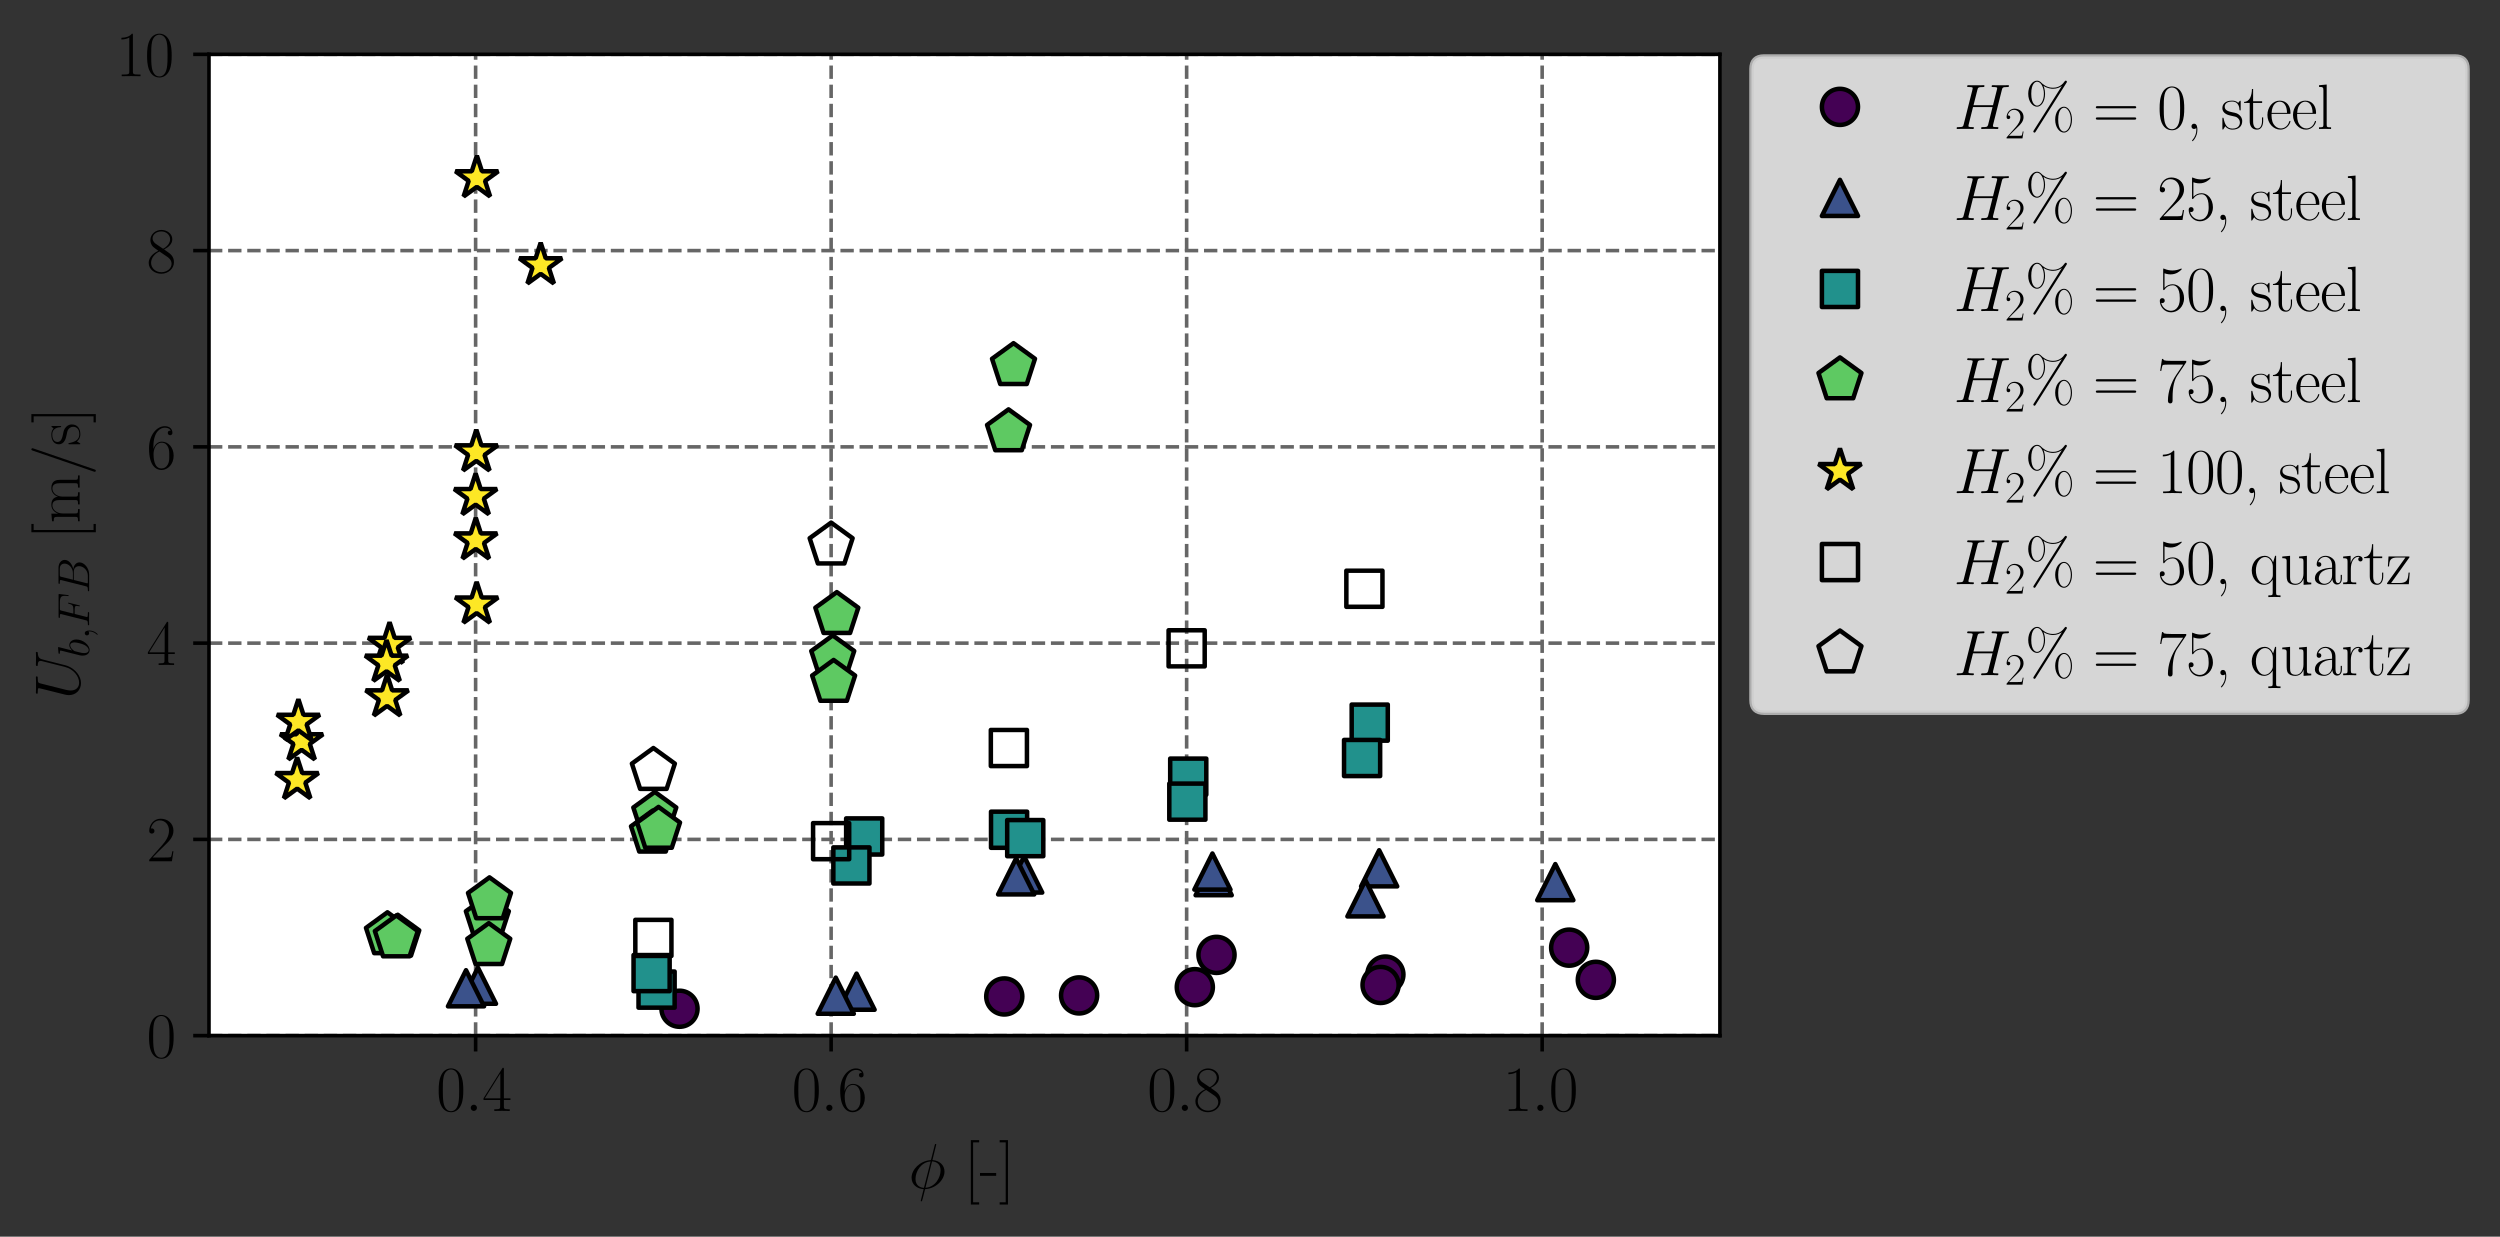 <?xml version="1.0" encoding="utf-8" standalone="no"?>
<!DOCTYPE svg PUBLIC "-//W3C//DTD SVG 1.1//EN"
  "http://www.w3.org/Graphics/SVG/1.1/DTD/svg11.dtd">
<svg xmlns:xlink="http://www.w3.org/1999/xlink" width="553.965pt" height="274.029pt" viewBox="0 0 553.965 274.029" xmlns="http://www.w3.org/2000/svg" version="1.1">
 <rect x="0" y="0" width="553.965" height="274.029" fill="#333333" stroke="none"/>
 <defs>
  <style type="text/css">*{stroke-linejoin: round; stroke-linecap: butt}</style>
 </defs>
 <g id="figure_1">
  <g id="patch_1">
   <path d="M 0 274.029 
L 553.965 274.029 
L 553.965 0 
L 0 0 
L 0 274.029 
z
" style="fill: none"/>
  </g>
  <g id="axes_1">
   <g id="patch_2">
    <path d="M 46.308 229.483 
L 381.108 229.483 
L 381.108 12.043 
L 46.308 12.043 
z
" style="fill: #ffffff"/>
   </g>
   <g id="matplotlib.axis_1">
    <g id="xtick_1">
     <g id="line2d_1">
      <path d="M 105.391 229.483 
L 105.391 12.043 
" clip-path="url(#p65e8239f2e)" style="fill: none; stroke-dasharray: 2.96,1.28; stroke-dashoffset: 0; stroke: #666666; stroke-width: 0.8"/>
     </g>
     <g id="line2d_2">
      <defs>
       <path id="ma318c1c640" d="M 0 0 
L 0 3.5 
" style="stroke: #000000; stroke-width: 0.8"/>
      </defs>
      <g>
       <use xlink:href="#ma318c1c640" x="105.391" y="229.483" style="stroke: #000000; stroke-width: 0.8"/>
      </g>
     </g>
     <g id="text_1">
      <!-- $\mathdefault{0.4}$ -->
      <g transform="translate(96.665 246.169)scale(0.14 -0.14)">
       <defs>
        <path id="CMR17-30" d="M 2688 2038 
C 2688 2430 2682 3099 2413 3613 
C 2176 4063 1798 4224 1466 4224 
C 1158 4224 768 4082 525 3620 
C 269 3137 243 2539 243 2038 
C 243 1671 250 1112 448 623 
C 723 -39 1216 -128 1466 -128 
C 1760 -128 2208 -7 2470 604 
C 2662 1048 2688 1568 2688 2038 
z
M 1466 -26 
C 1056 -26 813 328 723 816 
C 653 1196 653 1749 653 2109 
C 653 2604 653 3015 736 3407 
C 858 3954 1216 4121 1466 4121 
C 1728 4121 2067 3947 2189 3420 
C 2272 3054 2278 2623 2278 2109 
C 2278 1691 2278 1176 2202 797 
C 2067 96 1690 -26 1466 -26 
z
" transform="scale(0.016)"/>
        <path id="CMMI12-3a" d="M 1178 307 
C 1178 492 1024 620 870 620 
C 685 620 557 467 557 313 
C 557 128 710 0 864 0 
C 1050 0 1178 153 1178 307 
z
" transform="scale(0.016)"/>
        <path id="CMR17-34" d="M 2150 4147 
C 2150 4281 2144 4288 2029 4288 
L 128 1254 
L 128 1088 
L 1779 1088 
L 1779 460 
C 1779 230 1766 166 1318 166 
L 1197 166 
L 1197 0 
C 1402 12 1747 12 1965 12 
C 2182 12 2528 12 2733 0 
L 2733 166 
L 2611 166 
C 2163 166 2150 230 2150 460 
L 2150 1088 
L 2803 1088 
L 2803 1254 
L 2150 1254 
L 2150 4147 
z
M 1798 3723 
L 1798 1254 
L 256 1254 
L 1798 3723 
z
" transform="scale(0.016)"/>
       </defs>
       <use xlink:href="#CMR17-30" transform="scale(0.996)"/>
       <use xlink:href="#CMMI12-3a" transform="translate(45.69 0)scale(0.996)"/>
       <use xlink:href="#CMR17-34" transform="translate(72.788 0)scale(0.996)"/>
      </g>
     </g>
    </g>
    <g id="xtick_2">
     <g id="line2d_3">
      <path d="M 184.167 229.483 
L 184.167 12.043 
" clip-path="url(#p65e8239f2e)" style="fill: none; stroke-dasharray: 2.96,1.28; stroke-dashoffset: 0; stroke: #666666; stroke-width: 0.8"/>
     </g>
     <g id="line2d_4">
      <g>
       <use xlink:href="#ma318c1c640" x="184.167" y="229.483" style="stroke: #000000; stroke-width: 0.8"/>
      </g>
     </g>
     <g id="text_2">
      <!-- $\mathdefault{0.6}$ -->
      <g transform="translate(175.442 246.169)scale(0.14 -0.14)">
       <defs>
        <path id="CMR17-36" d="M 678 2198 
C 678 3712 1395 4076 1811 4076 
C 1946 4076 2272 4049 2400 3782 
C 2298 3782 2106 3782 2106 3558 
C 2106 3385 2246 3328 2336 3328 
C 2394 3328 2566 3353 2566 3571 
C 2566 3987 2246 4224 1805 4224 
C 1043 4224 243 3411 243 2011 
C 243 257 966 -128 1478 -128 
C 2099 -128 2688 431 2688 1295 
C 2688 2101 2170 2688 1517 2688 
C 1126 2688 838 2430 678 1979 
L 678 2198 
z
M 1478 25 
C 691 25 691 1212 691 1450 
C 691 1914 909 2585 1504 2585 
C 1613 2585 1926 2585 2138 2140 
C 2253 1889 2253 1624 2253 1302 
C 2253 954 2253 696 2118 438 
C 1978 173 1773 25 1478 25 
z
" transform="scale(0.016)"/>
       </defs>
       <use xlink:href="#CMR17-30" transform="scale(0.996)"/>
       <use xlink:href="#CMMI12-3a" transform="translate(45.69 0)scale(0.996)"/>
       <use xlink:href="#CMR17-36" transform="translate(72.788 0)scale(0.996)"/>
      </g>
     </g>
    </g>
    <g id="xtick_3">
     <g id="line2d_5">
      <path d="M 262.944 229.483 
L 262.944 12.043 
" clip-path="url(#p65e8239f2e)" style="fill: none; stroke-dasharray: 2.96,1.28; stroke-dashoffset: 0; stroke: #666666; stroke-width: 0.8"/>
     </g>
     <g id="line2d_6">
      <g>
       <use xlink:href="#ma318c1c640" x="262.944" y="229.483" style="stroke: #000000; stroke-width: 0.8"/>
      </g>
     </g>
     <g id="text_3">
      <!-- $\mathdefault{0.8}$ -->
      <g transform="translate(254.218 246.169)scale(0.14 -0.14)">
       <defs>
        <path id="CMR17-38" d="M 1741 2289 
C 2144 2494 2554 2803 2554 3298 
C 2554 3884 1990 4224 1472 4224 
C 890 4224 378 3800 378 3215 
C 378 3054 416 2777 666 2533 
C 730 2469 998 2276 1171 2154 
C 883 2006 211 1652 211 945 
C 211 282 838 -128 1459 -128 
C 2144 -128 2720 366 2720 1022 
C 2720 1607 2330 1877 2074 2051 
L 1741 2289 
z
M 902 2855 
C 851 2887 595 3086 595 3388 
C 595 3781 998 4076 1459 4076 
C 1965 4076 2336 3716 2336 3298 
C 2336 2700 1670 2359 1638 2359 
C 1632 2359 1626 2359 1574 2398 
L 902 2855 
z
M 2080 1536 
C 2176 1466 2483 1253 2483 861 
C 2483 385 2010 25 1472 25 
C 890 25 448 443 448 951 
C 448 1459 838 1884 1280 2083 
L 2080 1536 
z
" transform="scale(0.016)"/>
       </defs>
       <use xlink:href="#CMR17-30" transform="scale(0.996)"/>
       <use xlink:href="#CMMI12-3a" transform="translate(45.69 0)scale(0.996)"/>
       <use xlink:href="#CMR17-38" transform="translate(72.788 0)scale(0.996)"/>
      </g>
     </g>
    </g>
    <g id="xtick_4">
     <g id="line2d_7">
      <path d="M 341.72 229.483 
L 341.72 12.043 
" clip-path="url(#p65e8239f2e)" style="fill: none; stroke-dasharray: 2.96,1.28; stroke-dashoffset: 0; stroke: #666666; stroke-width: 0.8"/>
     </g>
     <g id="line2d_8">
      <g>
       <use xlink:href="#ma318c1c640" x="341.72" y="229.483" style="stroke: #000000; stroke-width: 0.8"/>
      </g>
     </g>
     <g id="text_4">
      <!-- $\mathdefault{1.0}$ -->
      <g transform="translate(332.995 246.169)scale(0.14 -0.14)">
       <defs>
        <path id="CMR17-31" d="M 1702 4083 
C 1702 4217 1696 4224 1606 4224 
C 1357 3927 979 3833 621 3820 
C 602 3820 570 3820 563 3808 
C 557 3795 557 3782 557 3648 
C 755 3648 1088 3686 1344 3839 
L 1344 467 
C 1344 243 1331 166 781 166 
L 589 166 
L 589 0 
C 896 6 1216 12 1523 12 
C 1830 12 2150 6 2458 0 
L 2458 166 
L 2266 166 
C 1715 166 1702 236 1702 467 
L 1702 4083 
z
" transform="scale(0.016)"/>
       </defs>
       <use xlink:href="#CMR17-31" transform="scale(0.996)"/>
       <use xlink:href="#CMMI12-3a" transform="translate(45.69 0)scale(0.996)"/>
       <use xlink:href="#CMR17-30" transform="translate(72.788 0)scale(0.996)"/>
      </g>
     </g>
    </g>
    <g id="text_5">
     <!-- $\phi$ [-] -->
     <g transform="translate(201.321 263.342)scale(0.14 -0.14)">
      <defs>
       <path id="CMMI12-1e" d="M 2752 4358 
C 2752 4416 2707 4416 2688 4416 
C 2630 4416 2624 4403 2598 4294 
L 2253 2924 
C 2234 2841 2227 2835 2221 2828 
C 2214 2816 2170 2809 2157 2809 
C 1107 2720 301 1863 301 1071 
C 301 387 832 -32 1498 -71 
C 1446 -266 1402 -467 1350 -662 
C 1261 -995 1210 -1204 1210 -1229 
C 1210 -1242 1210 -1280 1274 -1280 
C 1293 -1280 1318 -1280 1331 -1255 
C 1344 -1242 1382 -1089 1408 -1008 
L 1645 -71 
C 2739 -13 3571 875 3571 1673 
C 3571 2313 3085 2771 2374 2816 
L 2752 4358 
z
M 2336 2688 
C 2758 2662 3181 2428 3181 1806 
C 3181 1090 2675 140 1677 64 
L 2336 2688 
z
M 1530 57 
C 1216 76 691 241 691 938 
C 691 1737 1274 2624 2195 2681 
L 1530 57 
z
" transform="scale(0.016)"/>
       <path id="CMR17-5b" d="M 1504 -1600 
L 1504 -1376 
L 902 -1376 
L 902 4575 
L 1504 4575 
L 1504 4800 
L 678 4800 
L 678 -1600 
L 1504 -1600 
z
" transform="scale(0.016)"/>
       <path id="CMR17-2d" d="M 1632 1254 
L 1632 1536 
L 26 1536 
L 26 1254 
L 1632 1254 
z
" transform="scale(0.016)"/>
       <path id="CMR17-5d" d="M 915 4800 
L 90 4800 
L 90 4575 
L 691 4575 
L 691 -1376 
L 90 -1376 
L 90 -1600 
L 915 -1600 
L 915 4800 
z
" transform="scale(0.016)"/>
      </defs>
      <use xlink:href="#CMMI12-1e" transform="scale(0.996)"/>
      <use xlink:href="#CMR17-5b" transform="translate(87.81 0)scale(0.996)"/>
      <use xlink:href="#CMR17-2d" transform="translate(112.681 0)scale(0.996)"/>
      <use xlink:href="#CMR17-5d" transform="translate(142.757 0)scale(0.996)"/>
     </g>
    </g>
   </g>
   <g id="matplotlib.axis_2">
    <g id="ytick_1">
     <g id="line2d_9">
      <path d="M 46.308 229.483 
L 381.108 229.483 
" clip-path="url(#p65e8239f2e)" style="fill: none; stroke-dasharray: 2.96,1.28; stroke-dashoffset: 0; stroke: #666666; stroke-width: 0.8"/>
     </g>
     <g id="line2d_10">
      <defs>
       <path id="m3962c8ed88" d="M 0 0 
L -3.5 0 
" style="stroke: #000000; stroke-width: 0.8"/>
      </defs>
      <g>
       <use xlink:href="#m3962c8ed88" x="46.308" y="229.483" style="stroke: #000000; stroke-width: 0.8"/>
      </g>
     </g>
     <g id="text_6">
      <!-- $\mathdefault{0}$ -->
      <g transform="translate(32.48 234.326)scale(0.14 -0.14)">
       <use xlink:href="#CMR17-30" transform="scale(0.996)"/>
      </g>
     </g>
    </g>
    <g id="ytick_2">
     <g id="line2d_11">
      <path d="M 46.308 185.995 
L 381.108 185.995 
" clip-path="url(#p65e8239f2e)" style="fill: none; stroke-dasharray: 2.96,1.28; stroke-dashoffset: 0; stroke: #666666; stroke-width: 0.8"/>
     </g>
     <g id="line2d_12">
      <g>
       <use xlink:href="#m3962c8ed88" x="46.308" y="185.995" style="stroke: #000000; stroke-width: 0.8"/>
      </g>
     </g>
     <g id="text_7">
      <!-- $\mathdefault{2}$ -->
      <g transform="translate(32.48 190.838)scale(0.14 -0.14)">
       <defs>
        <path id="CMR17-32" d="M 2669 990 
L 2554 990 
C 2490 537 2438 460 2413 422 
C 2381 371 1920 371 1830 371 
L 602 371 
C 832 620 1280 1073 1824 1596 
C 2214 1966 2669 2400 2669 3033 
C 2669 3788 2067 4224 1395 4224 
C 691 4224 262 3603 262 3027 
C 262 2777 448 2745 525 2745 
C 589 2745 781 2783 781 3007 
C 781 3206 614 3264 525 3264 
C 486 3264 448 3257 422 3244 
C 544 3788 915 4057 1306 4057 
C 1862 4057 2227 3616 2227 3033 
C 2227 2477 1901 1998 1536 1583 
L 262 147 
L 262 0 
L 2515 0 
L 2669 990 
z
" transform="scale(0.016)"/>
       </defs>
       <use xlink:href="#CMR17-32" transform="scale(0.996)"/>
      </g>
     </g>
    </g>
    <g id="ytick_3">
     <g id="line2d_13">
      <path d="M 46.308 142.507 
L 381.108 142.507 
" clip-path="url(#p65e8239f2e)" style="fill: none; stroke-dasharray: 2.96,1.28; stroke-dashoffset: 0; stroke: #666666; stroke-width: 0.8"/>
     </g>
     <g id="line2d_14">
      <g>
       <use xlink:href="#m3962c8ed88" x="46.308" y="142.507" style="stroke: #000000; stroke-width: 0.8"/>
      </g>
     </g>
     <g id="text_8">
      <!-- $\mathdefault{4}$ -->
      <g transform="translate(32.48 147.35)scale(0.14 -0.14)">
       <use xlink:href="#CMR17-34" transform="scale(0.996)"/>
      </g>
     </g>
    </g>
    <g id="ytick_4">
     <g id="line2d_15">
      <path d="M 46.308 99.019 
L 381.108 99.019 
" clip-path="url(#p65e8239f2e)" style="fill: none; stroke-dasharray: 2.96,1.28; stroke-dashoffset: 0; stroke: #666666; stroke-width: 0.8"/>
     </g>
     <g id="line2d_16">
      <g>
       <use xlink:href="#m3962c8ed88" x="46.308" y="99.019" style="stroke: #000000; stroke-width: 0.8"/>
      </g>
     </g>
     <g id="text_9">
      <!-- $\mathdefault{6}$ -->
      <g transform="translate(32.48 103.862)scale(0.14 -0.14)">
       <use xlink:href="#CMR17-36" transform="scale(0.996)"/>
      </g>
     </g>
    </g>
    <g id="ytick_5">
     <g id="line2d_17">
      <path d="M 46.308 55.531 
L 381.108 55.531 
" clip-path="url(#p65e8239f2e)" style="fill: none; stroke-dasharray: 2.96,1.28; stroke-dashoffset: 0; stroke: #666666; stroke-width: 0.8"/>
     </g>
     <g id="line2d_18">
      <g>
       <use xlink:href="#m3962c8ed88" x="46.308" y="55.531" style="stroke: #000000; stroke-width: 0.8"/>
      </g>
     </g>
     <g id="text_10">
      <!-- $\mathdefault{8}$ -->
      <g transform="translate(32.48 60.374)scale(0.14 -0.14)">
       <use xlink:href="#CMR17-38" transform="scale(0.996)"/>
      </g>
     </g>
    </g>
    <g id="ytick_6">
     <g id="line2d_19">
      <path d="M 46.308 12.043 
L 381.108 12.043 
" clip-path="url(#p65e8239f2e)" style="fill: none; stroke-dasharray: 2.96,1.28; stroke-dashoffset: 0; stroke: #666666; stroke-width: 0.8"/>
     </g>
     <g id="line2d_20">
      <g>
       <use xlink:href="#m3962c8ed88" x="46.308" y="12.043" style="stroke: #000000; stroke-width: 0.8"/>
      </g>
     </g>
     <g id="text_11">
      <!-- $\mathdefault{10}$ -->
      <g transform="translate(25.651 16.886)scale(0.14 -0.14)">
       <use xlink:href="#CMR17-31" transform="scale(0.996)"/>
       <use xlink:href="#CMR17-30" transform="translate(45.69 0)scale(0.996)"/>
      </g>
     </g>
    </g>
    <g id="text_12">
     <!-- $U_{b,{FB}}$ [m/s] -->
     <g transform="translate(17.661 155.001)rotate(-90)scale(0.14 -0.14)">
      <defs>
       <path id="CMMI12-55" d="M 3238 1469 
C 3014 579 2272 57 1670 57 
C 1210 57 896 362 896 890 
C 896 916 896 1107 966 1386 
L 1594 3886 
C 1651 4102 1664 4166 2118 4166 
C 2234 4166 2298 4166 2298 4281 
C 2298 4352 2240 4352 2202 4352 
C 2086 4352 1952 4339 1830 4339 
L 1075 4339 
C 954 4339 819 4352 698 4352 
C 653 4352 576 4352 576 4230 
C 576 4166 621 4166 742 4166 
C 1126 4166 1126 4115 1126 4045 
C 1126 4007 1082 3822 1050 3714 
L 493 1488 
C 474 1418 435 1246 435 1075 
C 435 375 941 -128 1638 -128 
C 2285 -128 3002 381 3328 1189 
C 3373 1297 3430 1520 3469 1692 
C 3533 1921 3667 2480 3712 2646 
L 3955 3600 
C 4038 3931 4090 4140 4653 4166 
C 4704 4172 4730 4223 4730 4281 
C 4730 4352 4672 4352 4646 4352 
C 4557 4352 4442 4339 4352 4339 
L 4051 4339 
C 3654 4339 3450 4352 3443 4352 
C 3405 4352 3328 4352 3328 4230 
C 3328 4166 3379 4166 3424 4166 
C 3808 4153 3834 4007 3834 3892 
C 3834 3835 3834 3816 3808 3727 
L 3238 1469 
z
" transform="scale(0.016)"/>
       <path id="CMMI12-62" d="M 1478 4255 
C 1485 4281 1498 4319 1498 4351 
C 1498 4416 1434 4416 1421 4416 
C 1414 4416 1184 4396 1069 4383 
C 960 4377 864 4364 749 4358 
C 595 4345 550 4339 550 4223 
C 550 4159 614 4159 678 4159 
C 1005 4159 1005 4103 1005 4040 
C 1005 3995 954 3812 928 3699 
L 774 3093 
C 710 2841 346 1392 320 1277 
C 288 1117 288 1008 288 925 
C 288 274 653 -64 1069 -64 
C 1811 -64 2579 887 2579 1813 
C 2579 2400 2246 2816 1766 2816 
C 1434 2816 1133 2541 1011 2413 
L 1478 4255 
z
M 1075 64 
C 870 64 646 217 646 715 
C 646 925 666 1047 781 1494 
C 800 1577 902 1985 928 2068 
C 941 2119 1318 2687 1754 2687 
C 2035 2687 2163 2407 2163 2075 
C 2163 1768 1984 1047 1824 715 
C 1664 370 1370 64 1075 64 
z
" transform="scale(0.016)"/>
       <path id="CMMI12-3b" d="M 1248 -26 
C 1248 345 1126 620 864 620 
C 659 620 557 454 557 313 
C 557 172 653 0 870 0 
C 954 0 1024 25 1082 83 
C 1094 96 1101 96 1107 96 
C 1120 96 1120 6 1120 -26 
C 1120 -233 1082 -642 710 -1051 
C 640 -1127 640 -1140 640 -1152 
C 640 -1184 672 -1216 704 -1216 
C 755 -1216 1248 -749 1248 -26 
z
" transform="scale(0.016)"/>
       <path id="CMMI12-46" d="M 1901 2054 
L 2515 2054 
C 3002 2054 3040 1947 3040 1764 
C 3040 1683 3027 1595 2995 1456 
C 2982 1431 2976 1399 2976 1387 
C 2976 1343 3002 1318 3046 1318 
C 3098 1318 3104 1343 3130 1444 
L 3501 2929 
C 3501 2955 3482 2993 3437 2993 
C 3379 2993 3373 2968 3347 2858 
C 3213 2375 3085 2240 2528 2240 
L 1946 2240 
L 2362 3908 
C 2419 4134 2432 4153 2694 4153 
L 3552 4153 
C 4352 4153 4467 3915 4467 3457 
C 4467 3419 4467 3277 4448 3109 
C 4442 3084 4429 3000 4429 2974 
C 4429 2922 4461 2903 4499 2903 
C 4544 2903 4570 2929 4582 3045 
L 4717 4172 
C 4717 4191 4730 4255 4730 4268 
C 4730 4339 4672 4339 4557 4339 
L 1523 4339 
C 1402 4339 1338 4339 1338 4223 
C 1338 4153 1382 4153 1491 4153 
C 1888 4153 1888 4108 1888 4037 
C 1888 4005 1882 3979 1862 3908 
L 998 468 
C 941 248 928 185 480 185 
C 358 185 294 185 294 70 
C 294 0 352 0 390 0 
C 512 0 640 12 762 12 
L 1594 12 
C 1734 12 1888 0 2029 0 
C 2086 0 2163 0 2163 115 
C 2163 185 2125 185 1984 185 
C 1478 185 1466 229 1466 324 
C 1466 355 1478 405 1491 449 
L 1901 2054 
z
" transform="scale(0.016)"/>
       <path id="CMMI12-42" d="M 2342 3915 
C 2400 4153 2426 4166 2675 4166 
L 3507 4166 
C 4230 4166 4230 3547 4230 3489 
C 4230 2967 3712 2304 2867 2304 
L 1946 2304 
L 2342 3915 
z
M 3424 2252 
C 4122 2381 4755 2871 4755 3463 
C 4755 3966 4314 4352 3590 4352 
L 1536 4352 
C 1414 4352 1357 4352 1357 4230 
C 1357 4166 1414 4166 1510 4166 
C 1901 4166 1901 4114 1901 4043 
C 1901 4031 1901 3992 1875 3895 
L 1011 469 
C 954 248 941 185 493 185 
C 371 185 307 185 307 70 
C 307 0 346 0 474 0 
L 2669 0 
C 3648 0 4403 733 4403 1369 
C 4403 1886 3942 2201 3424 2252 
z
M 2515 185 
L 1651 185 
C 1562 185 1549 185 1510 191 
C 1440 198 1434 210 1434 261 
C 1434 305 1446 343 1459 399 
L 1907 2176 
L 3110 2176 
C 3866 2176 3866 1483 3866 1432 
C 3866 828 3309 185 2515 185 
z
" transform="scale(0.016)"/>
       <path id="CMR17-6d" d="M 4326 1954 
C 4326 2276 4269 2816 3507 2816 
C 3072 2816 2771 2520 2656 2173 
L 2650 2173 
C 2573 2700 2195 2816 1837 2816 
C 1331 2816 1069 2424 973 2166 
L 966 2166 
L 966 2816 
L 211 2745 
L 211 2578 
C 589 2578 646 2540 646 2231 
L 646 443 
C 646 198 621 166 211 166 
L 211 0 
C 365 12 646 12 813 12 
C 979 12 1267 12 1421 0 
L 1421 166 
C 1011 166 986 192 986 443 
L 986 1678 
C 986 2269 1344 2713 1792 2713 
C 2266 2713 2317 2289 2317 1980 
L 2317 443 
C 2317 198 2291 166 1882 166 
L 1882 0 
C 2035 12 2317 12 2483 12 
C 2650 12 2938 12 3091 0 
L 3091 166 
C 2682 166 2656 192 2656 443 
L 2656 1678 
C 2656 2269 3014 2713 3462 2713 
C 3936 2713 3987 2289 3987 1980 
L 3987 443 
C 3987 198 3962 166 3552 166 
L 3552 0 
C 3706 12 3987 12 4154 12 
C 4320 12 4608 12 4762 0 
L 4762 166 
C 4352 166 4326 192 4326 443 
L 4326 1954 
z
" transform="scale(0.016)"/>
       <path id="CMR17-2f" d="M 2605 4575 
C 2637 4658 2637 4671 2637 4684 
C 2637 4761 2579 4800 2528 4800 
C 2451 4800 2426 4748 2400 4671 
L 326 -1376 
C 294 -1460 294 -1472 294 -1485 
C 294 -1562 352 -1600 403 -1600 
C 480 -1600 506 -1549 531 -1472 
L 2605 4575 
z
" transform="scale(0.016)"/>
       <path id="CMR17-73" d="M 1978 2688 
C 1978 2803 1971 2809 1933 2809 
C 1907 2809 1901 2803 1824 2707 
C 1805 2681 1747 2617 1728 2592 
C 1523 2809 1235 2816 1126 2816 
C 416 2816 160 2444 160 2073 
C 160 1497 813 1363 998 1324 
C 1402 1241 1542 1216 1677 1100 
C 1760 1024 1901 883 1901 652 
C 1901 384 1747 38 1158 38 
C 602 38 403 460 288 1024 
C 269 1113 269 1120 218 1120 
C 166 1120 160 1113 160 985 
L 160 64 
C 160 -52 166 -58 205 -58 
C 237 -58 243 -52 275 0 
C 314 57 410 211 448 275 
C 576 102 800 -64 1158 -64 
C 1792 -64 2131 281 2131 780 
C 2131 1107 1958 1280 1875 1356 
C 1683 1555 1459 1600 1190 1651 
C 838 1728 390 1817 390 2208 
C 390 2374 480 2726 1126 2726 
C 1811 2726 1850 2086 1862 1881 
C 1869 1849 1901 1843 1920 1843 
C 1978 1843 1978 1862 1978 1971 
L 1978 2688 
z
" transform="scale(0.016)"/>
      </defs>
      <use xlink:href="#CMMI12-55" transform="scale(0.996)"/>
      <use xlink:href="#CMMI12-62" transform="translate(66.252 -14.944)scale(0.697)"/>
      <use xlink:href="#CMMI12-3b" transform="translate(95.285 -14.944)scale(0.697)"/>
      <use xlink:href="#CMMI12-46" transform="translate(114.253 -14.944)scale(0.697)"/>
      <use xlink:href="#CMMI12-42" transform="translate(167.941 -14.944)scale(0.697)"/>
      <use xlink:href="#CMR17-5b" transform="translate(253.909 0)scale(0.996)"/>
      <use xlink:href="#CMR17-6d" transform="translate(278.78 0)scale(0.996)"/>
      <use xlink:href="#CMR17-2f" transform="translate(355.7 0)scale(0.996)"/>
      <use xlink:href="#CMR17-73" transform="translate(401.39 0)scale(0.996)"/>
      <use xlink:href="#CMR17-5d" transform="translate(437.192 0)scale(0.996)"/>
     </g>
    </g>
   </g>
   <g id="line2d_21">
    <defs>
     <path id="m821d6e1ed1" d="M 0 4 
C 1.061 4 2.078 3.579 2.828 2.828 
C 3.579 2.078 4 1.061 4 0 
C 4 -1.061 3.579 -2.078 2.828 -2.828 
C 2.078 -3.579 1.061 -4 0 -4 
C -1.061 -4 -2.078 -3.579 -2.828 -2.828 
C -3.579 -2.078 -4 -1.061 -4 0 
C -4 1.061 -3.579 2.078 -2.828 2.828 
C -2.078 3.579 -1.061 4 0 4 
z
" style="stroke: #000000"/>
    </defs>
    <g clip-path="url(#p65e8239f2e)">
     <use xlink:href="#m821d6e1ed1" x="150.569" y="223.525" style="fill: #440154; stroke: #000000"/>
    </g>
   </g>
   <g id="line2d_22">
    <g clip-path="url(#p65e8239f2e)">
     <use xlink:href="#m821d6e1ed1" x="222.531" y="220.801" style="fill: #440154; stroke: #000000"/>
    </g>
   </g>
   <g id="line2d_23">
    <g clip-path="url(#p65e8239f2e)">
     <use xlink:href="#m821d6e1ed1" x="239.114" y="220.57" style="fill: #440154; stroke: #000000"/>
    </g>
   </g>
   <g id="line2d_24">
    <g clip-path="url(#p65e8239f2e)">
     <use xlink:href="#m821d6e1ed1" x="269.561" y="211.588" style="fill: #440154; stroke: #000000"/>
    </g>
   </g>
   <g id="line2d_25">
    <g clip-path="url(#p65e8239f2e)">
     <use xlink:href="#m821d6e1ed1" x="264.755" y="218.744" style="fill: #440154; stroke: #000000"/>
    </g>
   </g>
   <g id="line2d_26">
    <g clip-path="url(#p65e8239f2e)">
     <use xlink:href="#m821d6e1ed1" x="306.98" y="215.947" style="fill: #440154; stroke: #000000"/>
    </g>
   </g>
   <g id="line2d_27">
    <g clip-path="url(#p65e8239f2e)">
     <use xlink:href="#m821d6e1ed1" x="305.916" y="218.25" style="fill: #440154; stroke: #000000"/>
    </g>
   </g>
   <g id="line2d_28">
    <g clip-path="url(#p65e8239f2e)">
     <use xlink:href="#m821d6e1ed1" x="347.707" y="209.987" style="fill: #440154; stroke: #000000"/>
    </g>
   </g>
   <g id="line2d_29">
    <g clip-path="url(#p65e8239f2e)">
     <use xlink:href="#m821d6e1ed1" x="353.615" y="217.117" style="fill: #440154; stroke: #000000"/>
    </g>
   </g>
   <g id="line2d_30">
    <defs>
     <path id="m2bbd757b12" d="M 0 -4 
L -4 4 
L 4 4 
z
" style="stroke: #000000; stroke-linejoin: miter"/>
    </defs>
    <g clip-path="url(#p65e8239f2e)">
     <use xlink:href="#m2bbd757b12" x="105.903" y="218.422" style="fill: #3b528b; stroke: #000000; stroke-linejoin: miter"/>
    </g>
   </g>
   <g id="line2d_31">
    <g clip-path="url(#p65e8239f2e)">
     <use xlink:href="#m2bbd757b12" x="103.264" y="218.989" style="fill: #3b528b; stroke: #000000; stroke-linejoin: miter"/>
    </g>
   </g>
   <g id="line2d_32">
    <g clip-path="url(#p65e8239f2e)">
     <use xlink:href="#m2bbd757b12" x="189.8" y="219.744" style="fill: #3b528b; stroke: #000000; stroke-linejoin: miter"/>
    </g>
   </g>
   <g id="line2d_33">
    <g clip-path="url(#p65e8239f2e)">
     <use xlink:href="#m2bbd757b12" x="185.191" y="220.635" style="fill: #3b528b; stroke: #000000; stroke-linejoin: miter"/>
    </g>
   </g>
   <g id="line2d_34">
    <g clip-path="url(#p65e8239f2e)">
     <use xlink:href="#m2bbd757b12" x="226.943" y="193.777" style="fill: #3b528b; stroke: #000000; stroke-linejoin: miter"/>
    </g>
   </g>
   <g id="line2d_35">
    <g clip-path="url(#p65e8239f2e)">
     <use xlink:href="#m2bbd757b12" x="225.17" y="194.192" style="fill: #3b528b; stroke: #000000; stroke-linejoin: miter"/>
    </g>
   </g>
   <g id="line2d_36">
    <g clip-path="url(#p65e8239f2e)">
     <use xlink:href="#m2bbd757b12" x="268.931" y="194.371" style="fill: #3b528b; stroke: #000000; stroke-linejoin: miter"/>
    </g>
   </g>
   <g id="line2d_37">
    <g clip-path="url(#p65e8239f2e)">
     <use xlink:href="#m2bbd757b12" x="268.655" y="193.127" style="fill: #3b528b; stroke: #000000; stroke-linejoin: miter"/>
    </g>
   </g>
   <g id="line2d_38">
    <g clip-path="url(#p65e8239f2e)">
     <use xlink:href="#m2bbd757b12" x="305.601" y="192.407" style="fill: #3b528b; stroke: #000000; stroke-linejoin: miter"/>
    </g>
   </g>
   <g id="line2d_39">
    <g clip-path="url(#p65e8239f2e)">
     <use xlink:href="#m2bbd757b12" x="302.568" y="199.063" style="fill: #3b528b; stroke: #000000; stroke-linejoin: miter"/>
    </g>
   </g>
   <g id="line2d_40">
    <g clip-path="url(#p65e8239f2e)">
     <use xlink:href="#m2bbd757b12" x="344.635" y="195.473" style="fill: #3b528b; stroke: #000000; stroke-linejoin: miter"/>
    </g>
   </g>
   <g id="line2d_41">
    <defs>
     <path id="m583ff78430" d="M -4 4 
L 4 4 
L 4 -4 
L -4 -4 
z
" style="stroke: #000000; stroke-linejoin: miter"/>
    </defs>
    <g clip-path="url(#p65e8239f2e)">
     <use xlink:href="#m583ff78430" x="145.488" y="219.281" style="fill: #21918c; stroke: #000000; stroke-linejoin: miter"/>
    </g>
   </g>
   <g id="line2d_42">
    <g clip-path="url(#p65e8239f2e)">
     <use xlink:href="#m583ff78430" x="144.385" y="215.625" style="fill: #21918c; stroke: #000000; stroke-linejoin: miter"/>
    </g>
   </g>
   <g id="line2d_43">
    <g clip-path="url(#p65e8239f2e)">
     <use xlink:href="#m583ff78430" x="191.493" y="185.349" style="fill: #21918c; stroke: #000000; stroke-linejoin: miter"/>
    </g>
   </g>
   <g id="line2d_44">
    <g clip-path="url(#p65e8239f2e)">
     <use xlink:href="#m583ff78430" x="188.657" y="191.77" style="fill: #21918c; stroke: #000000; stroke-linejoin: miter"/>
    </g>
   </g>
   <g id="line2d_45">
    <g clip-path="url(#p65e8239f2e)">
     <use xlink:href="#m583ff78430" x="223.595" y="183.858" style="fill: #21918c; stroke: #000000; stroke-linejoin: miter"/>
    </g>
   </g>
   <g id="line2d_46">
    <g clip-path="url(#p65e8239f2e)">
     <use xlink:href="#m583ff78430" x="227.179" y="185.719" style="fill: #21918c; stroke: #000000; stroke-linejoin: miter"/>
    </g>
   </g>
   <g id="line2d_47">
    <g clip-path="url(#p65e8239f2e)">
     <use xlink:href="#m583ff78430" x="263.298" y="172.096" style="fill: #21918c; stroke: #000000; stroke-linejoin: miter"/>
    </g>
   </g>
   <g id="line2d_48">
    <g clip-path="url(#p65e8239f2e)">
     <use xlink:href="#m583ff78430" x="263.101" y="177.632" style="fill: #21918c; stroke: #000000; stroke-linejoin: miter"/>
    </g>
   </g>
   <g id="line2d_49">
    <g clip-path="url(#p65e8239f2e)">
     <use xlink:href="#m583ff78430" x="303.514" y="160.126" style="fill: #21918c; stroke: #000000; stroke-linejoin: miter"/>
    </g>
   </g>
   <g id="line2d_50">
    <g clip-path="url(#p65e8239f2e)">
     <use xlink:href="#m583ff78430" x="301.82" y="167.963" style="fill: #21918c; stroke: #000000; stroke-linejoin: miter"/>
    </g>
   </g>
   <g id="line2d_51">
    <defs>
     <path id="mfa83a801a8" d="M 0 -5 
L -4.755 -1.545 
L -2.939 4.045 
L 2.939 4.045 
L 4.755 -1.545 
z
" style="stroke: #000000; stroke-linejoin: miter"/>
    </defs>
    <g clip-path="url(#p65e8239f2e)">
     <use xlink:href="#mfa83a801a8" x="88.139" y="207.702" style="fill: #5ec962; stroke: #000000; stroke-linejoin: miter"/>
    </g>
   </g>
   <g id="line2d_52">
    <g clip-path="url(#p65e8239f2e)">
     <use xlink:href="#mfa83a801a8" x="85.854" y="207.152" style="fill: #5ec962; stroke: #000000; stroke-linejoin: miter"/>
    </g>
   </g>
   <g id="line2d_53">
    <g clip-path="url(#p65e8239f2e)">
     <use xlink:href="#mfa83a801a8" x="87.824" y="207.856" style="fill: #5ec962; stroke: #000000; stroke-linejoin: miter"/>
    </g>
   </g>
   <g id="line2d_54">
    <g clip-path="url(#p65e8239f2e)">
     <use xlink:href="#mfa83a801a8" x="107.99" y="203.468" style="fill: #5ec962; stroke: #000000; stroke-linejoin: miter"/>
    </g>
   </g>
   <g id="line2d_55">
    <g clip-path="url(#p65e8239f2e)">
     <use xlink:href="#mfa83a801a8" x="108.463" y="199.411" style="fill: #5ec962; stroke: #000000; stroke-linejoin: miter"/>
    </g>
   </g>
   <g id="line2d_56">
    <g clip-path="url(#p65e8239f2e)">
     <use xlink:href="#mfa83a801a8" x="108.305" y="209.561" style="fill: #5ec962; stroke: #000000; stroke-linejoin: miter"/>
    </g>
   </g>
   <g id="line2d_57">
    <g clip-path="url(#p65e8239f2e)">
     <use xlink:href="#mfa83a801a8" x="145.094" y="180.478" style="fill: #5ec962; stroke: #000000; stroke-linejoin: miter"/>
    </g>
   </g>
   <g id="line2d_58">
    <g clip-path="url(#p65e8239f2e)">
     <use xlink:href="#mfa83a801a8" x="144.582" y="184.642" style="fill: #5ec962; stroke: #000000; stroke-linejoin: miter"/>
    </g>
   </g>
   <g id="line2d_59">
    <g clip-path="url(#p65e8239f2e)">
     <use xlink:href="#mfa83a801a8" x="145.921" y="183.803" style="fill: #5ec962; stroke: #000000; stroke-linejoin: miter"/>
    </g>
   </g>
   <g id="line2d_60">
    <g clip-path="url(#p65e8239f2e)">
     <use xlink:href="#mfa83a801a8" x="185.428" y="136.206" style="fill: #5ec962; stroke: #000000; stroke-linejoin: miter"/>
    </g>
   </g>
   <g id="line2d_61">
    <g clip-path="url(#p65e8239f2e)">
     <use xlink:href="#mfa83a801a8" x="184.522" y="145.797" style="fill: #5ec962; stroke: #000000; stroke-linejoin: miter"/>
    </g>
   </g>
   <g id="line2d_62">
    <g clip-path="url(#p65e8239f2e)">
     <use xlink:href="#mfa83a801a8" x="184.719" y="151.237" style="fill: #5ec962; stroke: #000000; stroke-linejoin: miter"/>
    </g>
   </g>
   <g id="line2d_63">
    <g clip-path="url(#p65e8239f2e)">
     <use xlink:href="#mfa83a801a8" x="224.579" y="81.045" style="fill: #5ec962; stroke: #000000; stroke-linejoin: miter"/>
    </g>
   </g>
   <g id="line2d_64">
    <g clip-path="url(#p65e8239f2e)">
     <use xlink:href="#mfa83a801a8" x="223.477" y="95.712" style="fill: #5ec962; stroke: #000000; stroke-linejoin: miter"/>
    </g>
   </g>
   <g id="line2d_65">
    <defs>
     <path id="m88d9faef15" d="M 0 -5 
L -1.123 -1.545 
L -4.755 -1.545 
L -1.816 0.59 
L -2.939 4.045 
L -0 1.91 
L 2.939 4.045 
L 1.816 0.59 
L 4.755 -1.545 
L 1.123 -1.545 
z
" style="stroke: #000000; stroke-linejoin: bevel"/>
    </defs>
    <g clip-path="url(#p65e8239f2e)">
     <use xlink:href="#m88d9faef15" x="66.83" y="164.244" style="fill: #fde725; stroke: #000000; stroke-linejoin: bevel"/>
    </g>
   </g>
   <g id="line2d_66">
    <g clip-path="url(#p65e8239f2e)">
     <use xlink:href="#m88d9faef15" x="66.121" y="159.933" style="fill: #fde725; stroke: #000000; stroke-linejoin: bevel"/>
    </g>
   </g>
   <g id="line2d_67">
    <g clip-path="url(#p65e8239f2e)">
     <use xlink:href="#m88d9faef15" x="65.845" y="172.842" style="fill: #fde725; stroke: #000000; stroke-linejoin: bevel"/>
    </g>
   </g>
   <g id="line2d_68">
    <g clip-path="url(#p65e8239f2e)">
     <use xlink:href="#m88d9faef15" x="86.327" y="142.879" style="fill: #fde725; stroke: #000000; stroke-linejoin: bevel"/>
    </g>
   </g>
   <g id="line2d_69">
    <g clip-path="url(#p65e8239f2e)">
     <use xlink:href="#m88d9faef15" x="85.657" y="146.836" style="fill: #fde725; stroke: #000000; stroke-linejoin: bevel"/>
    </g>
   </g>
   <g id="line2d_70">
    <g clip-path="url(#p65e8239f2e)">
     <use xlink:href="#m88d9faef15" x="85.775" y="154.516" style="fill: #fde725; stroke: #000000; stroke-linejoin: bevel"/>
    </g>
   </g>
   <g id="line2d_71">
    <g clip-path="url(#p65e8239f2e)">
     <use xlink:href="#m88d9faef15" x="105.548" y="100.221" style="fill: #fde725; stroke: #000000; stroke-linejoin: bevel"/>
    </g>
   </g>
   <g id="line2d_72">
    <g clip-path="url(#p65e8239f2e)">
     <use xlink:href="#m88d9faef15" x="105.43" y="119.734" style="fill: #fde725; stroke: #000000; stroke-linejoin: bevel"/>
    </g>
   </g>
   <g id="line2d_73">
    <g clip-path="url(#p65e8239f2e)">
     <use xlink:href="#m88d9faef15" x="105.391" y="109.908" style="fill: #fde725; stroke: #000000; stroke-linejoin: bevel"/>
    </g>
   </g>
   <g id="line2d_74">
    <g clip-path="url(#p65e8239f2e)">
     <use xlink:href="#m88d9faef15" x="105.627" y="133.944" style="fill: #fde725; stroke: #000000; stroke-linejoin: bevel"/>
    </g>
   </g>
   <g id="line2d_75">
    <g clip-path="url(#p65e8239f2e)">
     <use xlink:href="#m88d9faef15" x="119.807" y="58.777" style="fill: #fde725; stroke: #000000; stroke-linejoin: bevel"/>
    </g>
   </g>
   <g id="line2d_76">
    <g clip-path="url(#p65e8239f2e)">
     <use xlink:href="#m88d9faef15" x="105.666" y="39.495" style="fill: #fde725; stroke: #000000; stroke-linejoin: bevel"/>
    </g>
   </g>
   <g id="line2d_77">
    <defs>
     <path id="mb38d8902b9" d="M -4 4 
L 4 4 
L 4 -4 
L -4 -4 
z
" style="stroke: #000000; stroke-linejoin: miter"/>
    </defs>
    <g clip-path="url(#p65e8239f2e)">
     <use xlink:href="#mb38d8902b9" x="144.779" y="207.826" style="fill-opacity: 0; stroke: #000000; stroke-linejoin: miter"/>
    </g>
   </g>
   <g id="line2d_78">
    <g clip-path="url(#p65e8239f2e)">
     <use xlink:href="#mb38d8902b9" x="184.167" y="186.386" style="fill-opacity: 0; stroke: #000000; stroke-linejoin: miter"/>
    </g>
   </g>
   <g id="line2d_79">
    <g clip-path="url(#p65e8239f2e)">
     <use xlink:href="#mb38d8902b9" x="223.555" y="165.751" style="fill-opacity: 0; stroke: #000000; stroke-linejoin: miter"/>
    </g>
   </g>
   <g id="line2d_80">
    <g clip-path="url(#p65e8239f2e)">
     <use xlink:href="#mb38d8902b9" x="262.944" y="143.659" style="fill-opacity: 0; stroke: #000000; stroke-linejoin: miter"/>
    </g>
   </g>
   <g id="line2d_81">
    <g clip-path="url(#p65e8239f2e)">
     <use xlink:href="#mb38d8902b9" x="302.332" y="130.461" style="fill-opacity: 0; stroke: #000000; stroke-linejoin: miter"/>
    </g>
   </g>
   <g id="line2d_82">
    <defs>
     <path id="m7931117ed9" d="M 0 -5 
L -4.755 -1.545 
L -2.939 4.045 
L 2.939 4.045 
L 4.755 -1.545 
z
" style="stroke: #000000; stroke-linejoin: miter"/>
    </defs>
    <g clip-path="url(#p65e8239f2e)">
     <use xlink:href="#m7931117ed9" x="144.779" y="170.752" style="fill-opacity: 0; stroke: #000000; stroke-linejoin: miter"/>
    </g>
   </g>
   <g id="line2d_83">
    <g clip-path="url(#p65e8239f2e)">
     <use xlink:href="#m7931117ed9" x="184.167" y="120.806" style="fill-opacity: 0; stroke: #000000; stroke-linejoin: miter"/>
    </g>
   </g>
   <g id="patch_3">
    <path d="M 46.308 229.483 
L 46.308 12.043 
" style="fill: none; stroke: #000000; stroke-width: 0.8; stroke-linejoin: miter; stroke-linecap: square"/>
   </g>
   <g id="patch_4">
    <path d="M 381.108 229.483 
L 381.108 12.043 
" style="fill: none; stroke: #000000; stroke-width: 0.8; stroke-linejoin: miter; stroke-linecap: square"/>
   </g>
   <g id="patch_5">
    <path d="M 46.308 229.483 
L 381.108 229.483 
" style="fill: none; stroke: #000000; stroke-width: 0.8; stroke-linejoin: miter; stroke-linecap: square"/>
   </g>
   <g id="patch_6">
    <path d="M 46.308 12.043 
L 381.108 12.043 
" style="fill: none; stroke: #000000; stroke-width: 0.8; stroke-linejoin: miter; stroke-linecap: square"/>
   </g>
   <g id="legend_1">
    <g id="patch_7">
     <path d="M 390.908 157.929 
L 543.965 157.929 
Q 546.765 157.929 546.765 155.129 
L 546.765 15.32 
Q 546.765 12.52 543.965 12.52 
L 390.908 12.52 
Q 388.108 12.52 388.108 15.32 
L 388.108 155.129 
Q 388.108 157.929 390.908 157.929 
z
" style="fill: #ffffff; opacity: 0.8; stroke: #cccccc; stroke-linejoin: miter"/>
    </g>
    <g id="line2d_84">
     <g>
      <use xlink:href="#m821d6e1ed1" x="407.708" y="23.681" style="fill: #440154; stroke: #000000"/>
     </g>
    </g>
    <g id="text_13">
     <!-- $H_{2}\%$ = 0, steel -->
     <g transform="translate(432.908 28.581)scale(0.14 -0.14)">
      <defs>
       <path id="CMMI12-48" d="M 4787 3886 
C 4845 4102 4858 4166 5312 4166 
C 5427 4166 5491 4166 5491 4281 
C 5491 4352 5434 4352 5395 4352 
C 5280 4352 5146 4339 5024 4339 
L 4269 4339 
C 4147 4339 4013 4352 3891 4352 
C 3846 4352 3770 4352 3770 4230 
C 3770 4166 3814 4166 3936 4166 
C 4320 4166 4320 4115 4320 4045 
C 4320 4032 4320 3994 4294 3899 
L 3904 2361 
L 1971 2361 
L 2355 3886 
C 2413 4102 2426 4166 2880 4166 
C 2995 4166 3059 4166 3059 4281 
C 3059 4352 3002 4352 2963 4352 
C 2848 4352 2714 4339 2592 4339 
L 1837 4339 
C 1715 4339 1581 4352 1459 4352 
C 1414 4352 1338 4352 1338 4230 
C 1338 4166 1382 4166 1504 4166 
C 1888 4166 1888 4115 1888 4045 
C 1888 4032 1888 3994 1862 3899 
L 998 472 
C 941 249 928 185 486 185 
C 339 185 294 185 294 64 
C 294 0 365 0 384 0 
C 499 0 634 12 755 12 
L 1510 12 
C 1632 12 1766 0 1888 0 
C 1939 0 2010 0 2010 121 
C 2010 185 1952 185 1856 185 
C 1466 185 1466 236 1466 300 
C 1466 306 1466 351 1478 402 
L 1920 2176 
L 3859 2176 
C 3750 1755 3424 421 3411 383 
C 3341 191 3238 191 2861 185 
C 2784 185 2726 185 2726 64 
C 2726 0 2797 0 2816 0 
C 2931 0 3066 12 3187 12 
L 3942 12 
C 4064 12 4198 0 4320 0 
C 4371 0 4442 0 4442 121 
C 4442 185 4384 185 4288 185 
C 3898 185 3898 236 3898 300 
C 3898 306 3898 351 3910 402 
L 4787 3886 
z
" transform="scale(0.016)"/>
       <path id="CMR17-25" d="M 4640 928 
C 4640 1670 4275 2214 3846 2214 
C 3411 2214 2970 1708 2970 928 
C 2970 147 3405 -359 3846 -359 
C 4275 -359 4640 179 4640 928 
z
M 3853 -256 
C 3686 -256 3270 -103 3270 928 
C 3270 1964 3686 2112 3853 2112 
C 4205 2112 4525 1606 4525 928 
C 4525 249 4205 -256 3853 -256 
z
M 4083 4572 
C 4128 4644 4134 4651 4134 4684 
C 4134 4761 4077 4800 4026 4800 
C 3962 4800 3936 4755 3891 4703 
C 3520 4155 3008 4096 2746 4096 
C 2106 4096 1715 4479 1594 4598 
C 1510 4677 1389 4800 1171 4800 
C 736 4800 294 4281 294 3496 
C 294 2718 730 2214 1171 2214 
C 1600 2214 1965 2750 1965 3496 
C 1965 3936 1830 4241 1811 4281 
C 2202 4025 2586 3993 2752 3993 
C 3162 3993 3456 4148 3616 4261 
L 3622 4254 
L 858 -122 
C 800 -212 800 -224 800 -244 
C 800 -314 858 -359 915 -359 
C 973 -359 992 -327 1037 -256 
L 4083 4572 
z
M 1178 2316 
C 1011 2316 595 2469 595 3496 
C 595 4545 1011 4697 1178 4697 
C 1530 4697 1850 4175 1850 3496 
C 1850 2820 1530 2316 1178 2316 
z
" transform="scale(0.016)"/>
       <path id="CMR17-3d" d="M 4115 2048 
C 4211 2048 4307 2048 4307 2156 
C 4307 2272 4198 2272 4090 2272 
L 512 2272 
C 403 2272 294 2272 294 2156 
C 294 2048 390 2048 486 2048 
L 4115 2048 
z
M 4090 927 
C 4198 927 4307 927 4307 1043 
C 4307 1152 4211 1152 4115 1152 
L 486 1152 
C 390 1152 294 1152 294 1043 
C 294 927 403 927 512 927 
L 4090 927 
z
" transform="scale(0.016)"/>
       <path id="CMR17-2c" d="M 1011 102 
C 1024 44 1024 25 1024 -76 
C 1024 -451 896 -795 627 -1108 
C 595 -1140 595 -1152 595 -1165 
C 595 -1191 621 -1216 646 -1216 
C 685 -1216 1126 -776 1126 -82 
C 1126 128 1101 524 800 524 
C 659 524 538 428 538 262 
C 538 96 659 0 800 0 
C 877 0 960 32 1011 102 
z
" transform="scale(0.016)"/>
       <path id="CMR17-74" d="M 966 2585 
L 1862 2585 
L 1862 2752 
L 966 2752 
L 966 3968 
L 851 3968 
C 838 3292 614 2700 70 2687 
L 70 2585 
L 627 2585 
L 627 778 
C 627 655 627 -64 1370 -64 
C 1747 -64 1965 308 1965 784 
L 1965 1151 
L 1850 1151 
L 1850 790 
C 1850 347 1677 51 1408 51 
C 1222 51 966 179 966 765 
L 966 2585 
z
" transform="scale(0.016)"/>
       <path id="CMR17-65" d="M 2438 1503 
C 2464 1529 2464 1542 2464 1606 
C 2464 2251 2118 2816 1389 2816 
C 710 2816 173 2175 173 1394 
C 173 554 781 -64 1459 -64 
C 2176 -64 2458 619 2458 755 
C 2458 800 2419 800 2406 800 
C 2362 800 2355 787 2330 709 
C 2189 270 1837 51 1504 51 
C 1229 51 954 206 781 490 
C 582 819 582 1200 582 1503 
L 2438 1503 
z
M 589 1600 
C 634 2511 1126 2713 1382 2713 
C 1818 2713 2112 2308 2118 1600 
L 589 1600 
z
" transform="scale(0.016)"/>
       <path id="CMR17-6c" d="M 979 4416 
L 218 4345 
L 218 4179 
C 595 4179 653 4141 653 3835 
L 653 439 
C 653 198 627 166 218 166 
L 218 0 
C 371 12 653 12 813 12 
C 979 12 1261 12 1414 0 
L 1414 166 
C 1005 166 979 191 979 439 
L 979 4416 
z
" transform="scale(0.016)"/>
      </defs>
      <use xlink:href="#CMMI12-48" transform="scale(0.996)"/>
      <use xlink:href="#CMR17-32" transform="translate(80.825 -14.944)scale(0.697)"/>
      <use xlink:href="#CMR17-25" transform="translate(113.306 0)scale(0.996)"/>
      <use xlink:href="#CMR17-3d" transform="translate(220.302 0)scale(0.996)"/>
      <use xlink:href="#CMR17-30" transform="translate(322.092 0)scale(0.996)"/>
      <use xlink:href="#CMR17-2c" transform="translate(367.783 0)scale(0.996)"/>
      <use xlink:href="#CMR17-73" transform="translate(422.73 0)scale(0.996)"/>
      <use xlink:href="#CMR17-74" transform="translate(458.531 0)scale(0.996)"/>
      <use xlink:href="#CMR17-65" transform="translate(493.812 0)scale(0.996)"/>
      <use xlink:href="#CMR17-65" transform="translate(534.298 0)scale(0.996)"/>
      <use xlink:href="#CMR17-6c" transform="translate(574.783 0)scale(0.996)"/>
     </g>
    </g>
    <g id="line2d_85">
     <g>
      <use xlink:href="#m2bbd757b12" x="407.708" y="43.853" style="fill: #3b528b; stroke: #000000; stroke-linejoin: miter"/>
     </g>
    </g>
    <g id="text_14">
     <!-- $H_{2}\%$ = 25, steel -->
     <g transform="translate(432.908 48.753)scale(0.14 -0.14)">
      <defs>
       <path id="CMR17-35" d="M 730 3750 
C 794 3724 1056 3641 1325 3641 
C 1920 3641 2246 3961 2432 4140 
C 2432 4191 2432 4224 2394 4224 
C 2387 4224 2374 4224 2323 4198 
C 2099 4102 1837 4032 1517 4032 
C 1325 4032 1037 4055 723 4191 
C 653 4224 640 4224 634 4224 
C 602 4224 595 4217 595 4090 
L 595 2231 
C 595 2113 595 2080 659 2080 
C 691 2080 704 2093 736 2139 
C 941 2435 1222 2560 1542 2560 
C 1766 2560 2246 2415 2246 1293 
C 2246 1087 2246 716 2054 422 
C 1894 159 1645 25 1370 25 
C 947 25 518 319 403 812 
C 429 806 480 793 506 793 
C 589 793 749 838 749 1036 
C 749 1209 627 1280 506 1280 
C 358 1280 262 1190 262 1011 
C 262 454 704 -128 1382 -128 
C 2042 -128 2669 441 2669 1267 
C 2669 2054 2170 2662 1549 2662 
C 1222 2662 947 2540 730 2304 
L 730 3750 
z
" transform="scale(0.016)"/>
      </defs>
      <use xlink:href="#CMMI12-48" transform="scale(0.996)"/>
      <use xlink:href="#CMR17-32" transform="translate(80.825 -14.944)scale(0.697)"/>
      <use xlink:href="#CMR17-25" transform="translate(113.306 0)scale(0.996)"/>
      <use xlink:href="#CMR17-3d" transform="translate(220.302 0)scale(0.996)"/>
      <use xlink:href="#CMR17-32" transform="translate(322.092 0)scale(0.996)"/>
      <use xlink:href="#CMR17-35" transform="translate(367.783 0)scale(0.996)"/>
      <use xlink:href="#CMR17-2c" transform="translate(413.473 0)scale(0.996)"/>
      <use xlink:href="#CMR17-73" transform="translate(468.42 0)scale(0.996)"/>
      <use xlink:href="#CMR17-74" transform="translate(504.222 0)scale(0.996)"/>
      <use xlink:href="#CMR17-65" transform="translate(539.503 0)scale(0.996)"/>
      <use xlink:href="#CMR17-65" transform="translate(579.988 0)scale(0.996)"/>
      <use xlink:href="#CMR17-6c" transform="translate(620.474 0)scale(0.996)"/>
     </g>
    </g>
    <g id="line2d_86">
     <g>
      <use xlink:href="#m583ff78430" x="407.708" y="64.026" style="fill: #21918c; stroke: #000000; stroke-linejoin: miter"/>
     </g>
    </g>
    <g id="text_15">
     <!-- $H_{2}\%$ = 50, steel -->
     <g transform="translate(432.908 68.926)scale(0.14 -0.14)">
      <use xlink:href="#CMMI12-48" transform="scale(0.996)"/>
      <use xlink:href="#CMR17-32" transform="translate(80.825 -14.944)scale(0.697)"/>
      <use xlink:href="#CMR17-25" transform="translate(113.306 0)scale(0.996)"/>
      <use xlink:href="#CMR17-3d" transform="translate(220.302 0)scale(0.996)"/>
      <use xlink:href="#CMR17-35" transform="translate(322.092 0)scale(0.996)"/>
      <use xlink:href="#CMR17-30" transform="translate(367.783 0)scale(0.996)"/>
      <use xlink:href="#CMR17-2c" transform="translate(413.473 0)scale(0.996)"/>
      <use xlink:href="#CMR17-73" transform="translate(468.42 0)scale(0.996)"/>
      <use xlink:href="#CMR17-74" transform="translate(504.222 0)scale(0.996)"/>
      <use xlink:href="#CMR17-65" transform="translate(539.503 0)scale(0.996)"/>
      <use xlink:href="#CMR17-65" transform="translate(579.988 0)scale(0.996)"/>
      <use xlink:href="#CMR17-6c" transform="translate(620.474 0)scale(0.996)"/>
     </g>
    </g>
    <g id="line2d_87">
     <g>
      <use xlink:href="#mfa83a801a8" x="407.708" y="84.199" style="fill: #5ec962; stroke: #000000; stroke-linejoin: miter"/>
     </g>
    </g>
    <g id="text_16">
     <!-- $H_{2}\%$ = 75, steel -->
     <g transform="translate(432.908 89.099)scale(0.14 -0.14)">
      <defs>
       <path id="CMR17-37" d="M 2886 3955 
L 2886 4096 
L 1382 4096 
C 634 4096 621 4166 595 4288 
L 480 4288 
L 294 3104 
L 410 3104 
C 429 3226 474 3552 550 3673 
C 589 3724 1062 3724 1171 3724 
L 2579 3724 
L 1869 2670 
C 1395 1961 1069 1003 1069 166 
C 1069 89 1069 -128 1299 -128 
C 1530 -128 1530 89 1530 172 
L 1530 466 
C 1530 1514 1709 2204 2003 2644 
L 2886 3955 
z
" transform="scale(0.016)"/>
      </defs>
      <use xlink:href="#CMMI12-48" transform="scale(0.996)"/>
      <use xlink:href="#CMR17-32" transform="translate(80.825 -14.944)scale(0.697)"/>
      <use xlink:href="#CMR17-25" transform="translate(113.306 0)scale(0.996)"/>
      <use xlink:href="#CMR17-3d" transform="translate(220.302 0)scale(0.996)"/>
      <use xlink:href="#CMR17-37" transform="translate(322.092 0)scale(0.996)"/>
      <use xlink:href="#CMR17-35" transform="translate(367.783 0)scale(0.996)"/>
      <use xlink:href="#CMR17-2c" transform="translate(413.473 0)scale(0.996)"/>
      <use xlink:href="#CMR17-73" transform="translate(468.42 0)scale(0.996)"/>
      <use xlink:href="#CMR17-74" transform="translate(504.222 0)scale(0.996)"/>
      <use xlink:href="#CMR17-65" transform="translate(539.503 0)scale(0.996)"/>
      <use xlink:href="#CMR17-65" transform="translate(579.988 0)scale(0.996)"/>
      <use xlink:href="#CMR17-6c" transform="translate(620.474 0)scale(0.996)"/>
     </g>
    </g>
    <g id="line2d_88">
     <g>
      <use xlink:href="#m88d9faef15" x="407.708" y="104.372" style="fill: #fde725; stroke: #000000; stroke-linejoin: bevel"/>
     </g>
    </g>
    <g id="text_17">
     <!-- $H_{2}\%$ = 100, steel -->
     <g transform="translate(432.908 109.272)scale(0.14 -0.14)">
      <use xlink:href="#CMMI12-48" transform="scale(0.996)"/>
      <use xlink:href="#CMR17-32" transform="translate(80.825 -14.944)scale(0.697)"/>
      <use xlink:href="#CMR17-25" transform="translate(113.306 0)scale(0.996)"/>
      <use xlink:href="#CMR17-3d" transform="translate(220.302 0)scale(0.996)"/>
      <use xlink:href="#CMR17-31" transform="translate(322.092 0)scale(0.996)"/>
      <use xlink:href="#CMR17-30" transform="translate(367.783 0)scale(0.996)"/>
      <use xlink:href="#CMR17-30" transform="translate(413.473 0)scale(0.996)"/>
      <use xlink:href="#CMR17-2c" transform="translate(459.164 0)scale(0.996)"/>
      <use xlink:href="#CMR17-73" transform="translate(514.111 0)scale(0.996)"/>
      <use xlink:href="#CMR17-74" transform="translate(549.912 0)scale(0.996)"/>
      <use xlink:href="#CMR17-65" transform="translate(585.193 0)scale(0.996)"/>
      <use xlink:href="#CMR17-65" transform="translate(625.679 0)scale(0.996)"/>
      <use xlink:href="#CMR17-6c" transform="translate(666.164 0)scale(0.996)"/>
     </g>
    </g>
    <g id="line2d_89">
     <g>
      <use xlink:href="#mb38d8902b9" x="407.708" y="124.545" style="fill-opacity: 0; stroke: #000000; stroke-linejoin: miter"/>
     </g>
    </g>
    <g id="text_18">
     <!-- $H_{2}\%$ = 50, quartz -->
     <g transform="translate(432.908 129.445)scale(0.14 -0.14)">
      <defs>
       <path id="CMR17-71" d="M 2630 2816 
L 2528 2816 
L 2336 2177 
C 2189 2519 1920 2816 1491 2816 
C 838 2816 211 2228 211 1376 
C 211 529 800 -64 1440 -64 
C 1933 -64 2208 316 2291 458 
L 2291 -834 
C 2291 -1081 2266 -1114 1856 -1114 
L 1856 -1280 
C 2010 -1268 2291 -1268 2458 -1268 
C 2624 -1268 2912 -1268 3066 -1280 
L 3066 -1114 
C 2656 -1114 2630 -1088 2630 -834 
L 2630 2816 
z
M 2304 871 
C 2304 594 2074 335 2054 316 
C 1856 90 1626 38 1472 38 
C 992 38 621 652 621 1369 
C 621 2125 1043 2700 1536 2700 
C 2048 2700 2304 2112 2304 1776 
L 2304 871 
z
" transform="scale(0.016)"/>
       <path id="CMR17-75" d="M 1882 2745 
L 1882 2579 
C 2259 2579 2317 2540 2317 2229 
L 2317 1053 
C 2317 510 2029 38 1555 38 
C 1030 38 986 355 986 691 
L 986 2816 
L 211 2745 
L 211 2579 
C 467 2579 640 2579 646 2320 
L 646 1079 
C 646 646 646 368 813 187 
C 896 103 1056 -64 1517 -64 
C 2061 -64 2272 400 2323 536 
L 2330 536 
L 2330 -64 
L 3091 -13 
L 3091 154 
C 2714 154 2656 193 2656 503 
L 2656 2816 
L 1882 2745 
z
" transform="scale(0.016)"/>
       <path id="CMR17-61" d="M 2304 1656 
C 2304 2048 2304 2275 2035 2534 
C 1798 2751 1523 2816 1306 2816 
C 800 2816 435 2408 435 1977 
C 435 1740 627 1728 666 1728 
C 749 1728 896 1779 896 1958 
C 896 2118 774 2188 666 2188 
C 640 2188 608 2182 589 2176 
C 723 2594 1069 2713 1293 2713 
C 1613 2713 1965 2421 1965 1875 
L 1965 1632 
C 1587 1619 1133 1568 774 1373 
C 371 1147 256 822 256 576 
C 256 77 832 -64 1171 -64 
C 1523 -64 1850 135 1990 505 
C 2003 219 2182 -39 2464 -39 
C 2598 -39 2938 51 2938 563 
L 2938 926 
L 2822 926 
L 2822 557 
C 2822 161 2650 109 2566 109 
C 2304 109 2304 446 2304 732 
L 2304 1656 
z
M 1965 887 
C 1965 323 1568 38 1216 38 
C 896 38 646 278 646 576 
C 646 771 730 1114 1101 1322 
C 1408 1497 1760 1523 1965 1536 
L 1965 887 
z
" transform="scale(0.016)"/>
       <path id="CMR17-72" d="M 960 1517 
C 960 2134 1222 2713 1702 2713 
C 1747 2713 1792 2707 1837 2687 
C 1837 2687 1696 2642 1696 2475 
C 1696 2321 1818 2257 1914 2257 
C 1990 2257 2131 2302 2131 2482 
C 2131 2687 1926 2816 1709 2816 
C 1222 2816 1011 2340 947 2115 
L 941 2115 
L 941 2816 
L 198 2745 
L 198 2578 
C 576 2578 634 2540 634 2231 
L 634 443 
C 634 198 608 166 198 166 
L 198 0 
C 352 12 646 12 813 12 
C 998 12 1325 12 1498 0 
L 1498 166 
C 1037 166 960 166 960 455 
L 960 1517 
z
" transform="scale(0.016)"/>
       <path id="CMR17-7a" d="M 2310 2604 
C 2362 2668 2362 2681 2362 2694 
C 2362 2752 2336 2752 2221 2752 
L 275 2752 
L 211 1760 
L 326 1760 
C 371 2380 442 2649 1178 2649 
L 1958 2649 
L 128 96 
C 128 6 134 0 269 0 
L 2291 0 
L 2381 1152 
L 2266 1152 
C 2214 441 2131 115 1350 115 
L 531 115 
L 2310 2604 
z
" transform="scale(0.016)"/>
      </defs>
      <use xlink:href="#CMMI12-48" transform="scale(0.996)"/>
      <use xlink:href="#CMR17-32" transform="translate(80.825 -14.944)scale(0.697)"/>
      <use xlink:href="#CMR17-25" transform="translate(113.306 0)scale(0.996)"/>
      <use xlink:href="#CMR17-3d" transform="translate(220.302 0)scale(0.996)"/>
      <use xlink:href="#CMR17-35" transform="translate(322.092 0)scale(0.996)"/>
      <use xlink:href="#CMR17-30" transform="translate(367.783 0)scale(0.996)"/>
      <use xlink:href="#CMR17-2c" transform="translate(413.473 0)scale(0.996)"/>
      <use xlink:href="#CMR17-71" transform="translate(468.42 0)scale(0.996)"/>
      <use xlink:href="#CMR17-75" transform="translate(516.713 0)scale(0.996)"/>
      <use xlink:href="#CMR17-61" transform="translate(567.609 0)scale(0.996)"/>
      <use xlink:href="#CMR17-72" transform="translate(613.299 0)scale(0.996)"/>
      <use xlink:href="#CMR17-74" transform="translate(648.58 0)scale(0.996)"/>
      <use xlink:href="#CMR17-7a" transform="translate(683.861 0)scale(0.996)"/>
     </g>
    </g>
    <g id="line2d_90">
     <g>
      <use xlink:href="#m7931117ed9" x="407.708" y="144.717" style="fill-opacity: 0; stroke: #000000; stroke-linejoin: miter"/>
     </g>
    </g>
    <g id="text_19">
     <!-- $H_{2}\%$ = 75, quartz -->
     <g transform="translate(432.908 149.617)scale(0.14 -0.14)">
      <use xlink:href="#CMMI12-48" transform="scale(0.996)"/>
      <use xlink:href="#CMR17-32" transform="translate(80.825 -14.944)scale(0.697)"/>
      <use xlink:href="#CMR17-25" transform="translate(113.306 0)scale(0.996)"/>
      <use xlink:href="#CMR17-3d" transform="translate(220.302 0)scale(0.996)"/>
      <use xlink:href="#CMR17-37" transform="translate(322.092 0)scale(0.996)"/>
      <use xlink:href="#CMR17-35" transform="translate(367.783 0)scale(0.996)"/>
      <use xlink:href="#CMR17-2c" transform="translate(413.473 0)scale(0.996)"/>
      <use xlink:href="#CMR17-71" transform="translate(468.42 0)scale(0.996)"/>
      <use xlink:href="#CMR17-75" transform="translate(516.713 0)scale(0.996)"/>
      <use xlink:href="#CMR17-61" transform="translate(567.609 0)scale(0.996)"/>
      <use xlink:href="#CMR17-72" transform="translate(613.299 0)scale(0.996)"/>
      <use xlink:href="#CMR17-74" transform="translate(648.58 0)scale(0.996)"/>
      <use xlink:href="#CMR17-7a" transform="translate(683.861 0)scale(0.996)"/>
     </g>
    </g>
   </g>
  </g>
 </g>
 <defs>
  <clipPath id="p65e8239f2e">
   <rect x="46.308" y="12.043" width="334.8" height="217.44"/>
  </clipPath>
 </defs>
</svg>

